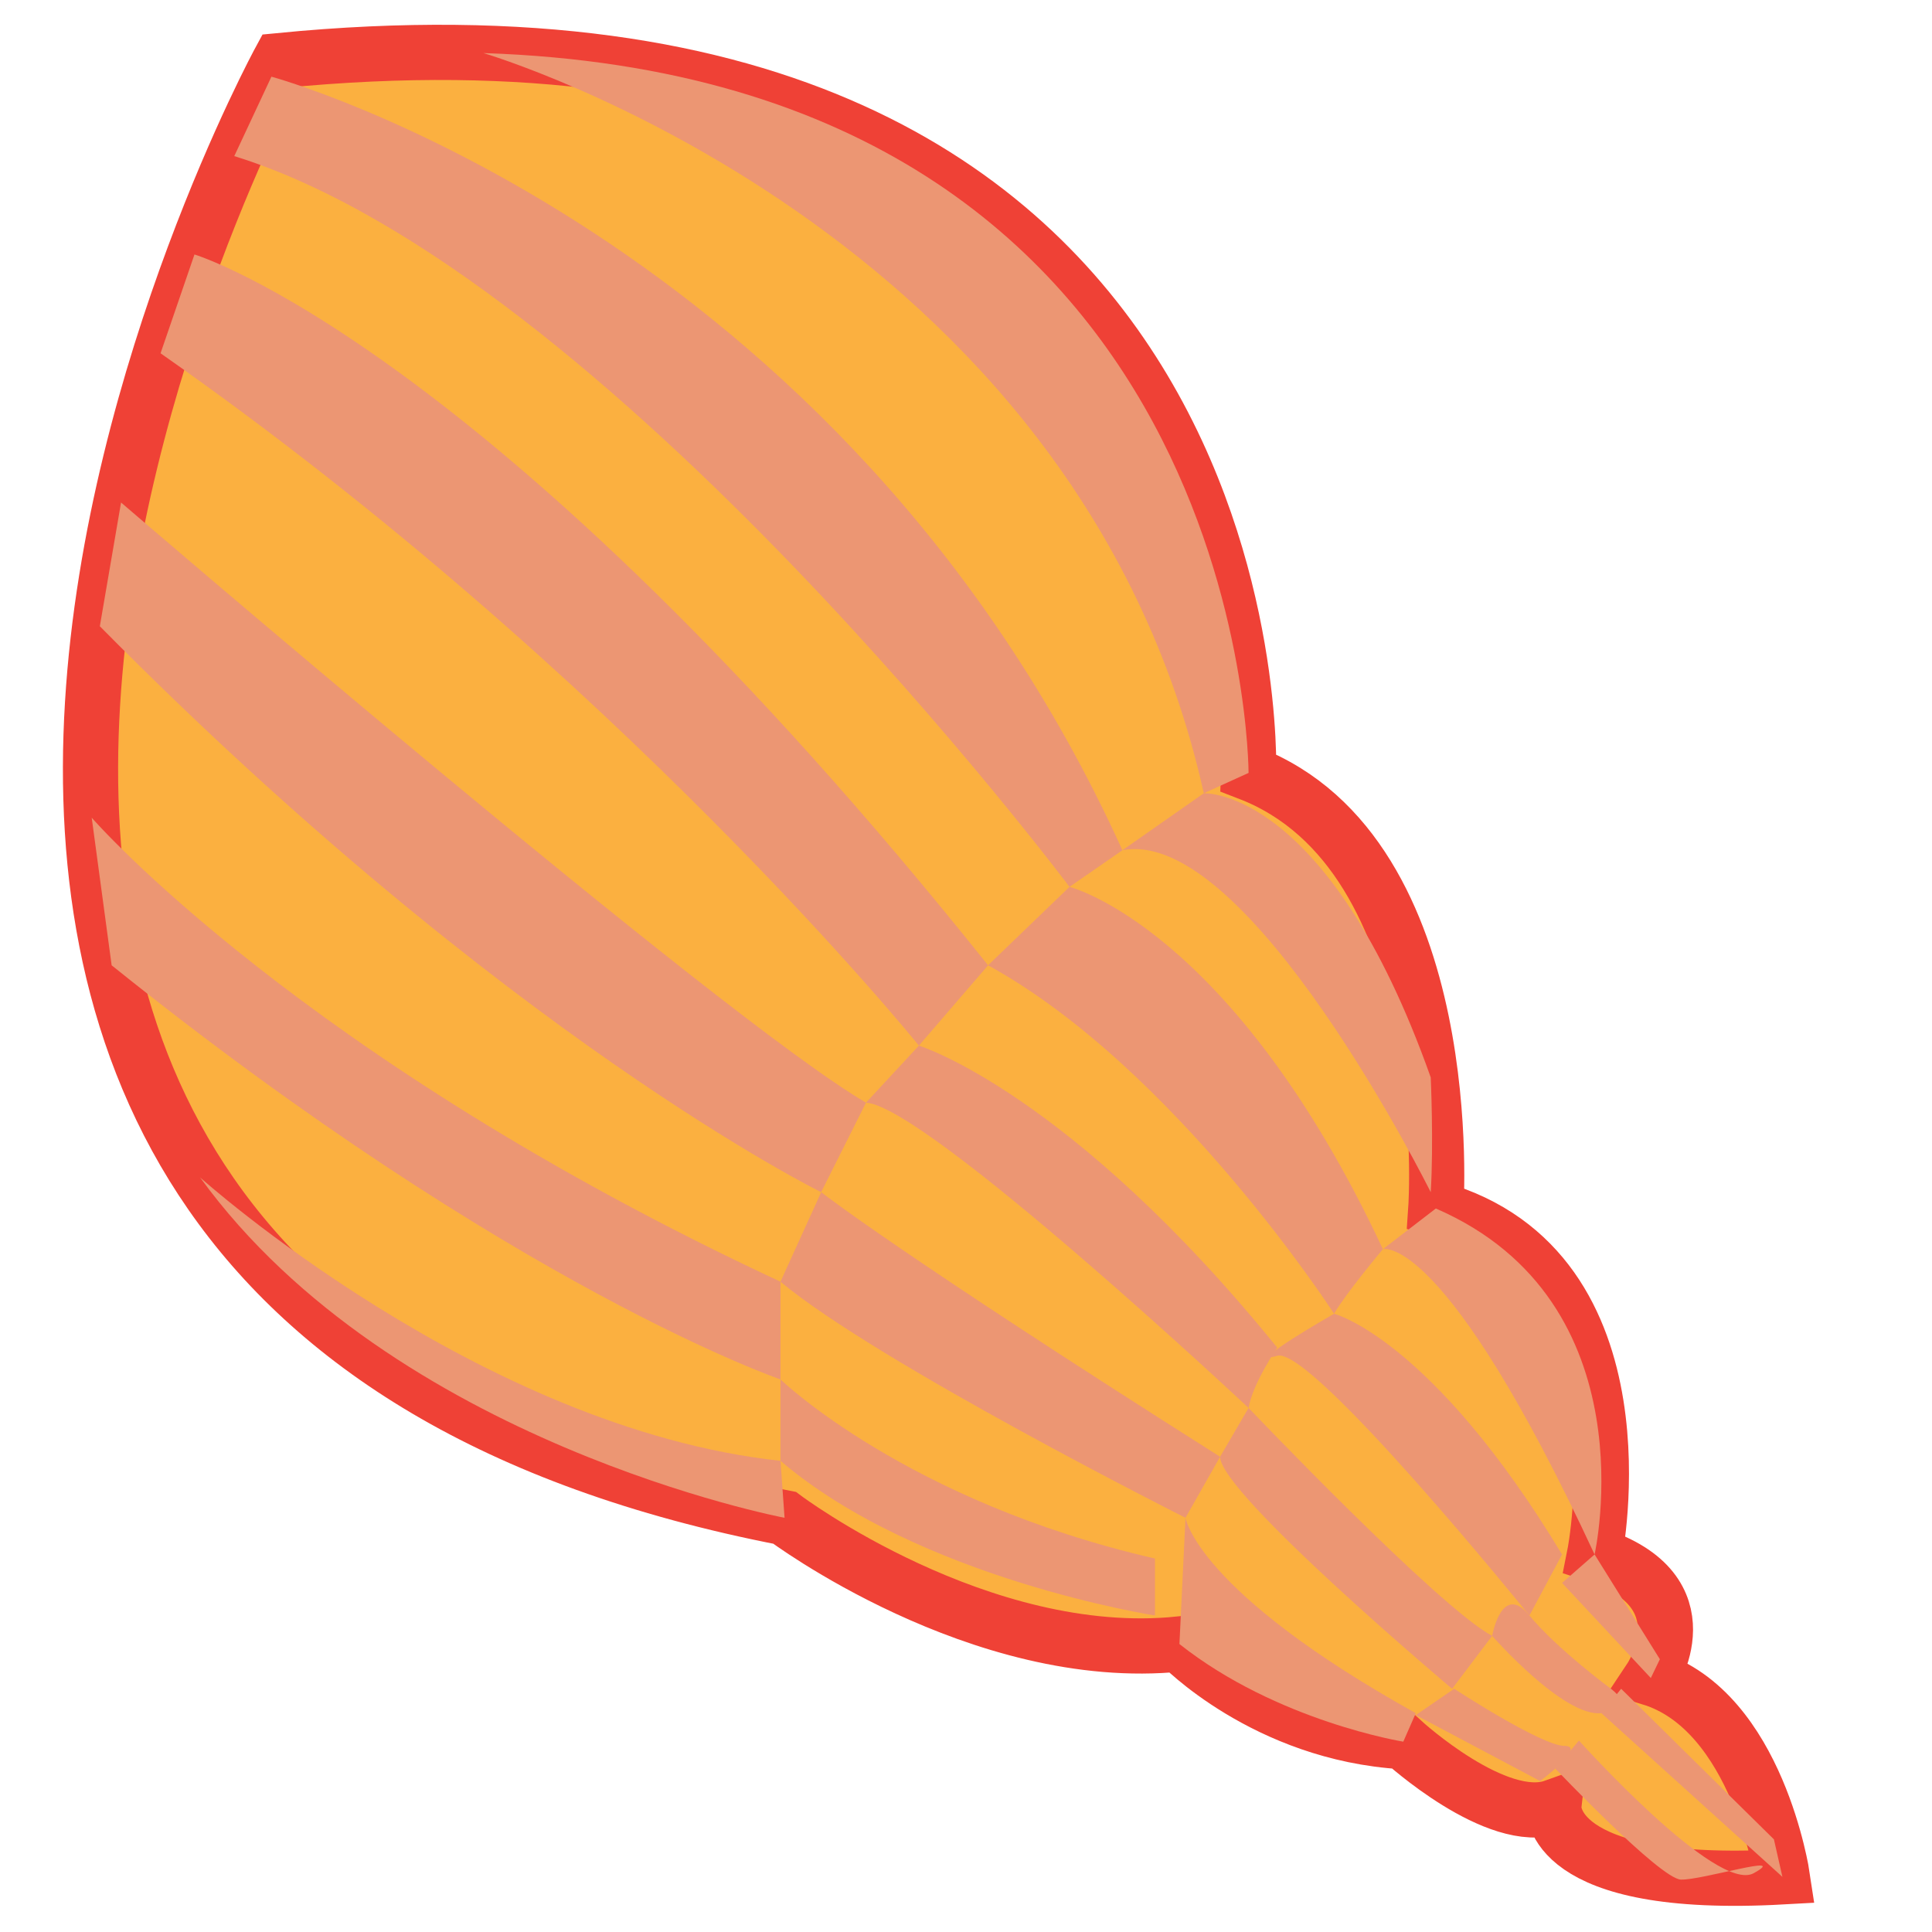 <?xml version="1.0" encoding="utf-8"?>
<!-- Generator: Adobe Illustrator 16.0.0, SVG Export Plug-In . SVG Version: 6.00 Build 0)  -->
<!DOCTYPE svg PUBLIC "-//W3C//DTD SVG 1.1//EN" "http://www.w3.org/Graphics/SVG/1.1/DTD/svg11.dtd">
<svg version="1.1" id="Calque_1" xmlns="http://www.w3.org/2000/svg" xmlns:xlink="http://www.w3.org/1999/xlink" x="0px" y="0px"
	 width="70px" height="70px" viewBox="0 0 70 70" enable-background="new 0 0 70 70" xml:space="preserve">
<path fill="#FBB040" stroke="#EF4136" stroke-width="2" stroke-miterlimit="10" d="M64.58,68.002c0,0-0.894-6.011-4.769-7.204
	c0,0,2.094-3.149-2.036-4.477c0,0,2.064-10.324-5.752-12.536c0,0,0.885-12.832-6.785-15.781c0,0,1.032-29.35-35.101-25.81
	c0,0-24.188,44.54,18.289,52.799c0,0,7.079,5.311,14.307,4.573c0,0,3.095,3.243,8.111,3.538c0,0,3.392,3.098,5.456,2.36
	C56.3,65.465,56.044,68.476,64.58,68.002z"/>
<path fill="#EC9673" d="M17.516,1.923c0,0,21.529,6.318,26.1,26.818l1.622-0.737C45.238,28.004,45.246,2.832,17.516,1.923z"/>
<path fill="#EC9673" d="M9.834,2.778c0,0,20.656,5.61,30.833,28.028l-1.917,1.327c0,0-16.721-22.276-30.262-26.477L9.834,2.778z"/>
<path fill="#EC9673" d="M7.046,9.22c0,0,10.761,3.229,28.754,25.755l-2.507,2.91c0,0-10.854-13.448-27.476-25.085L7.046,9.22z"/>
<path fill="#EC9673" d="M4.386,18.207c0,0,21.684,18.646,26.991,21.744l-1.625,3.244c0,0-11.415-5.613-26.135-20.505L4.386,18.207z"
	/>
<path fill="#EC9673" d="M3.323,29.627c0,0,7.552,8.701,24.956,16.812v3.54c0,0-9.679-3.314-24.234-15.004L3.323,29.627z"/>
<path fill="#EC9673" d="M7.249,42.66c0,0,10.116,9.09,21.03,10.269l0.147,2.064C28.426,54.993,14.241,52.302,7.249,42.66z"/>
<path fill="#EC9673" d="M43.616,28.741c0,0,4.497-0.207,8.222,10.295c0,0,0.109,2.389,0,4.159c0,0-6.6-13.274-11.171-12.389
	L43.616,28.741z"/>
<path fill="#EC9673" d="M38.75,32.133c0,0,5.898,1.475,11.355,13.126c0,0-1.326,1.58-1.77,2.339c0,0-5.752-8.898-12.536-12.624
	L38.75,32.133z"/>
<path fill="#EC9673" d="M33.293,37.885c0,0,5.467,1.679,12.983,10.942c0,0-0.89,1.3-1.038,2.185c0,0-11.646-10.915-13.861-11.061
	L33.293,37.885z"/>
<path fill="#EC9673" d="M29.753,43.195c0,0,2.802,2.212,14.453,9.586l-1.253,2.212c0,0-11.135-5.604-14.675-8.554L29.753,43.195z"/>
<path fill="#EC9673" d="M28.278,49.979c0,0,4.572,4.424,13.569,6.49v2.063c0,0-8.555-1.327-13.569-5.604V49.979z"/>
<path fill="#EC9673" d="M50.105,45.26c0,0,2.217-0.667,7.67,11.062c0,0,2.064-9.146-5.752-12.536L50.105,45.26z"/>
<path fill="#EC9673" d="M48.336,47.599c0,0,3.541,0.906,8.26,8.723l-1.182,2.212c0,0-7.903-9.776-9.138-9.411
	S48.336,47.599,48.336,47.599z"/>
<path fill="#EC9673" d="M45.238,51.012c0,0,6.885,7.227,8.825,8.259l-1.45,1.918c0,0-8.407-7.081-8.407-8.407L45.238,51.012z"/>
<path fill="#EC9673" d="M42.953,54.993c0,0,0.394,2.655,8.344,7.079l-0.453,1.032c0,0-4.573-0.736-8.111-3.538L42.953,54.993z"/>
<polygon fill="#EC9673" points="57.775,56.321 60.14,60.117 59.812,60.798 56.596,57.352 "/>
<path fill="#EC9673" d="M58.368,61.188c0,0-1.944-1.431-2.954-2.655c-1.005-1.226-1.351,0.737-1.351,0.737s2.583,2.949,3.959,2.802
	C59.397,61.926,58.368,61.188,58.368,61.188z"/>
<path fill="#EC9673" d="M52.687,61.188c0,0,3.17,2.069,3.996,2.069c0.829,0-0.883,1.273-0.883,1.273l-4.503-2.389L52.687,61.188z"/>
<polygon fill="#EC9673" points="58.737,61.188 64.272,66.643 64.58,68.002 58.022,62.072 "/>
<path fill="#EC9673" d="M57.208,63.064c0,0,4.986,5.555,6.333,4.805c1.35-0.749-1.881,0.261-2.641,0.232
	c-0.757-0.03-4.548-4.021-4.548-4.021L57.208,63.064z"/>
</svg>
